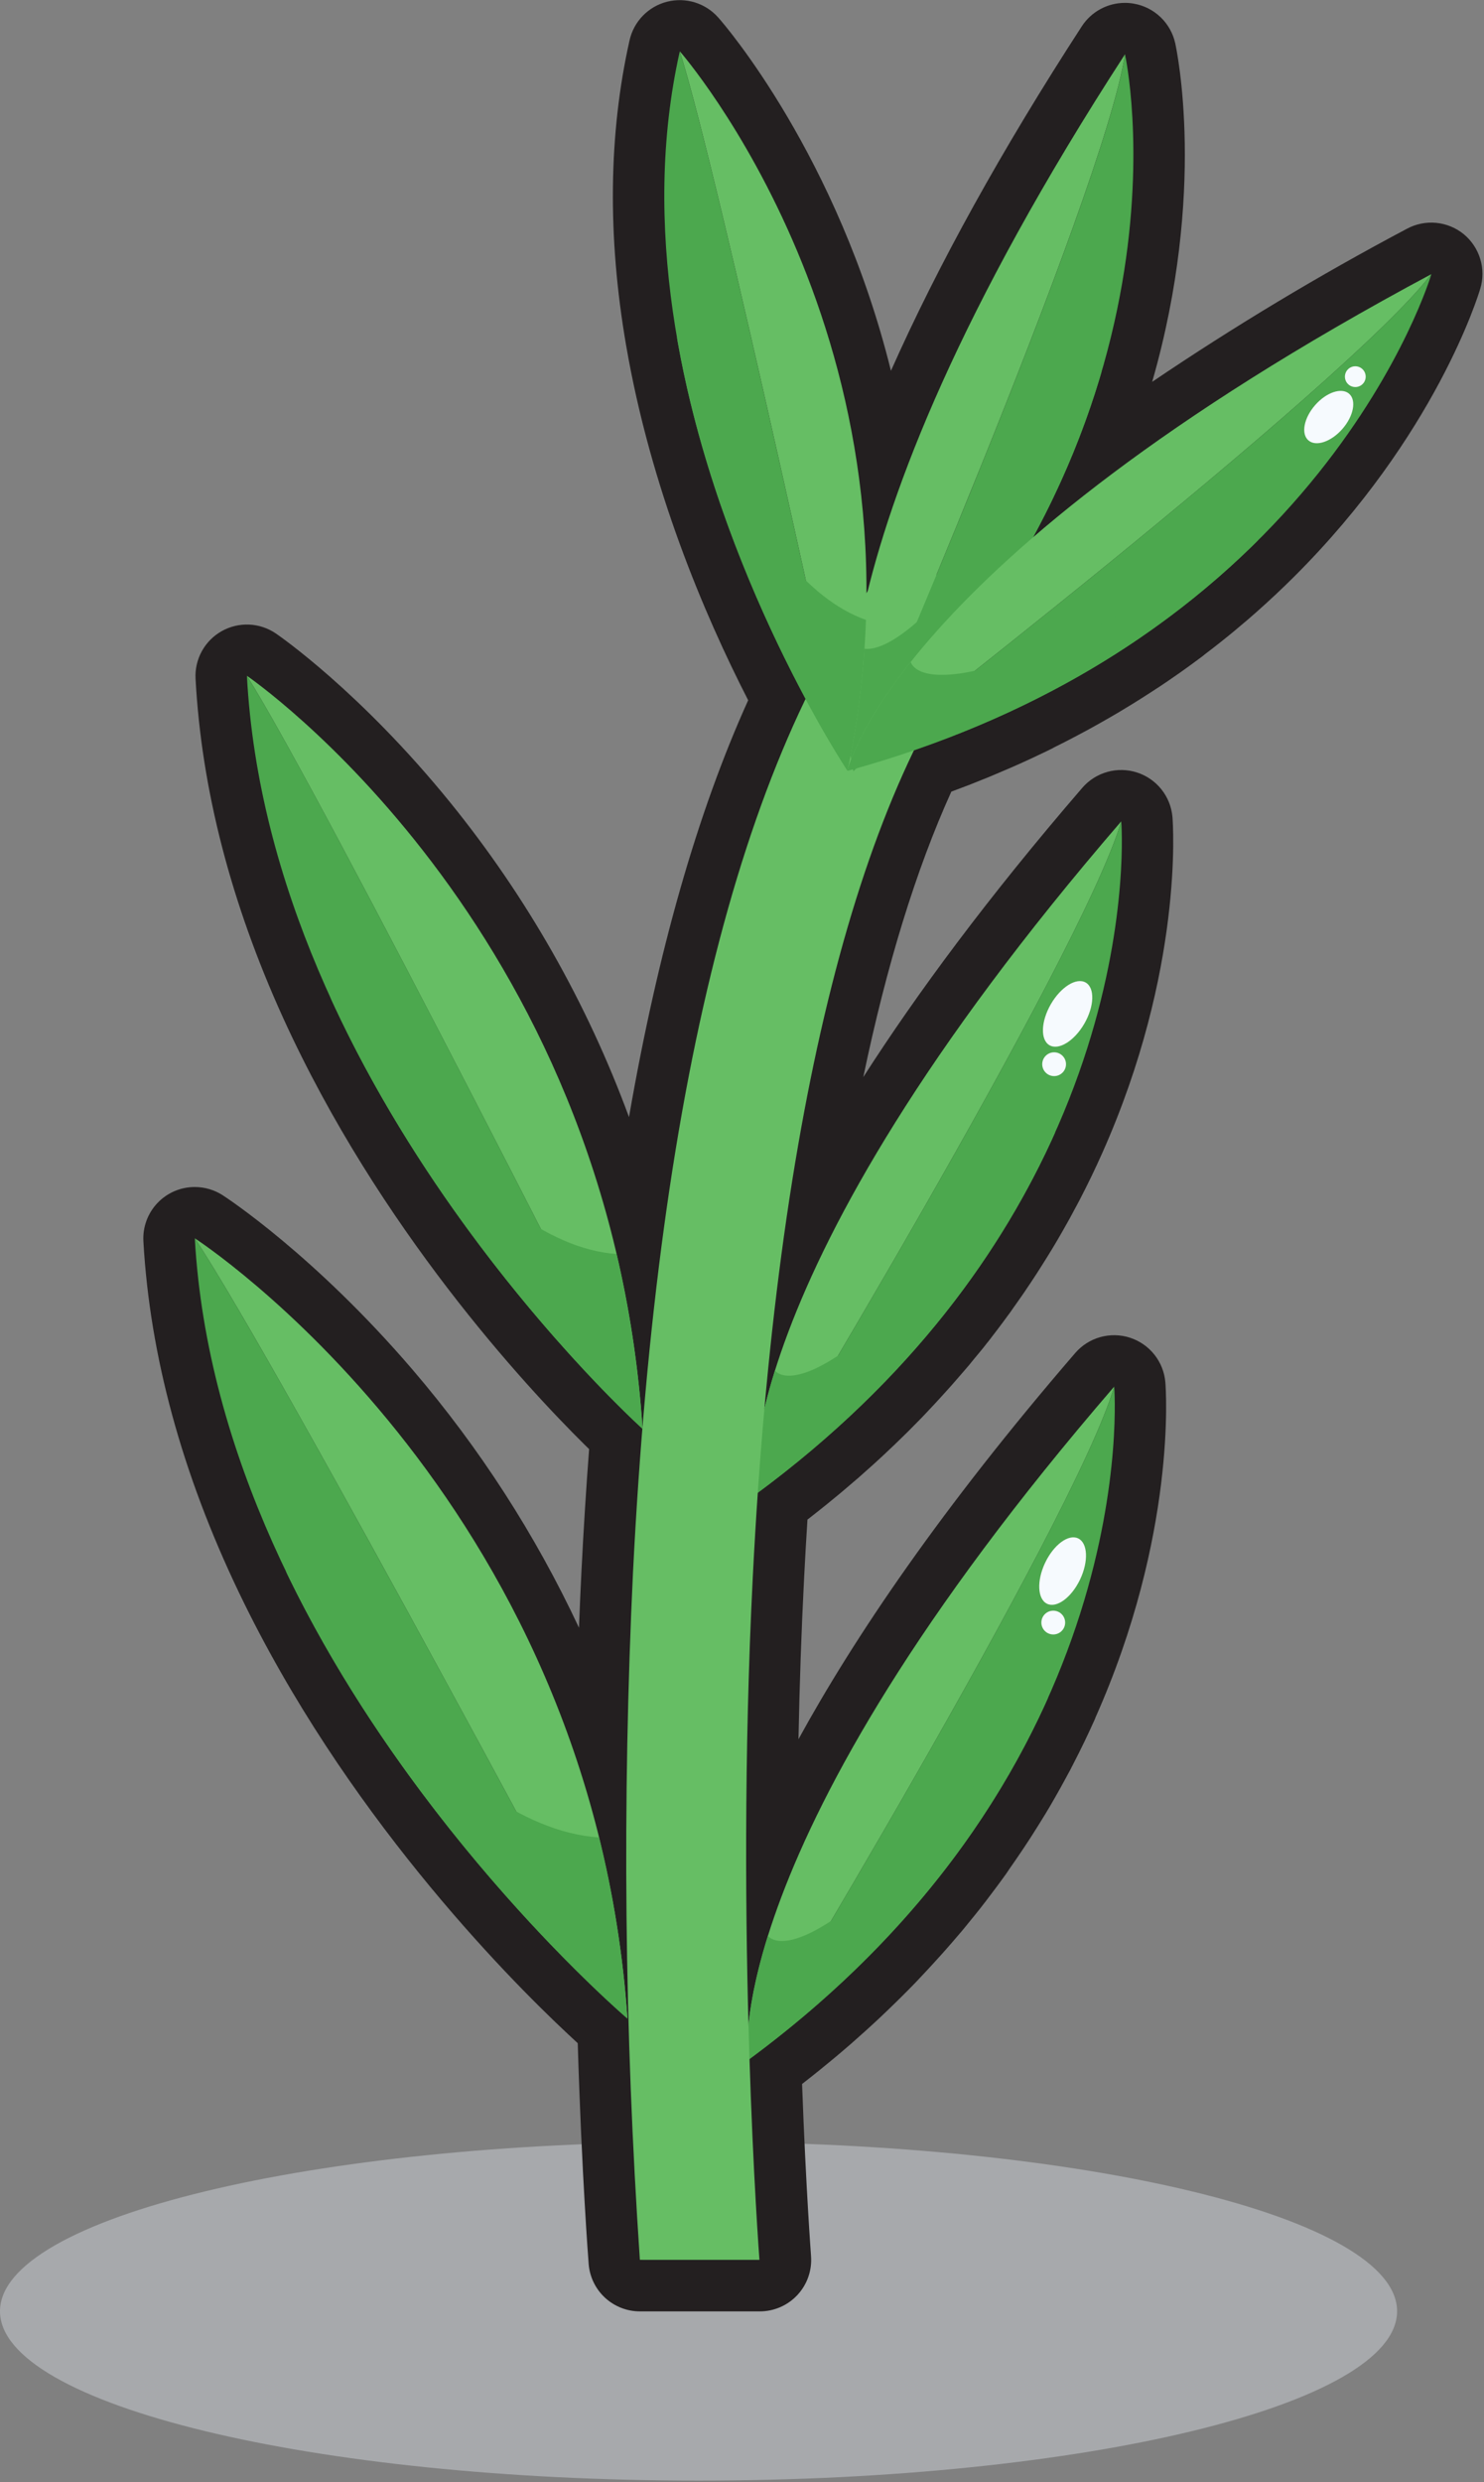 <svg width="433" height="724" viewBox="0 0 433 724" fill="none" xmlns="http://www.w3.org/2000/svg">
<rect x="0" y="0" width="433" height="724" fill="#808080" stroke="none"/>
<g clip-path="url(#clip0_4838_2116)">
<path d="M203.82 723.57C316.387 723.57 407.64 701.452 407.64 674.169C407.64 646.887 316.387 624.77 203.82 624.77C91.253 624.77 0 646.887 0 674.169C0 701.452 91.253 723.57 203.82 723.57Z" fill="#A7A9AC"/>
<path d="M427.08 68.3C424.787 66.434 421.993 65.288 419.05 65.005C416.108 64.722 413.147 65.315 410.54 66.71C384.971 80.257 360.148 95.168 336.18 111.38C352.18 55.74 343.29 14.38 342.9 12.59C342.258 9.702 340.776 7.068 338.641 5.02C336.506 2.972 333.812 1.601 330.9 1.08C330.02 0.916 329.126 0.835 328.23 0.84C325.73 0.84 323.27 1.465 321.073 2.657C318.876 3.85 317.012 5.573 315.65 7.67C292.22 43.77 273.65 77.37 259.96 108.16C244.51 45.61 211.43 7.16 209.61 5.16C207.785 3.076 205.419 1.539 202.774 0.718C200.129 -0.104 197.309 -0.177 194.625 0.507C191.941 1.19 189.499 2.603 187.569 4.589C185.639 6.576 184.296 9.057 183.69 11.76C177.56 39.06 177.21 69.01 182.69 100.76C189.82 142.2 205.33 178.94 218.3 204.26C203.51 236.94 191.89 277.63 183.53 325.85C171.304 292.62 153.692 261.629 131.4 234.12C105.12 201.74 81.48 185.46 80.49 184.78C78.181 183.205 75.477 182.307 72.685 182.187C69.892 182.066 67.121 182.729 64.685 184.099C62.249 185.47 60.244 187.494 58.897 189.943C57.55 192.392 56.913 195.168 57.06 197.96C58.78 230.12 67.37 263.41 82.61 296.91C110.61 358.36 153.37 404.38 170.55 421.38L171.89 422.69C171.02 434.15 170.28 445.95 169.68 457.86C169.39 463.55 169.15 469.19 168.93 474.79C156.228 447.637 139.907 422.33 120.41 399.56C91.76 366.12 66.06 349.34 64.98 348.64C62.552 347.077 59.727 346.244 56.84 346.24C54.797 346.237 52.774 346.651 50.896 347.457C49.019 348.264 47.326 349.445 45.921 350.929C44.517 352.414 43.43 354.169 42.728 356.088C42.026 358.007 41.724 360.05 41.84 362.09C43.72 395.43 53.12 429.93 69.78 464.65C100.31 528.26 147.06 575.87 165.78 593.39L165.87 593.47C166.87 594.41 167.77 595.24 168.57 595.98C169.75 634.86 171.73 659.93 171.76 660.41C172.062 664.177 173.775 667.69 176.556 670.249C179.337 672.807 182.981 674.222 186.76 674.21H221.64C223.714 674.216 225.767 673.793 227.669 672.966C229.571 672.138 231.281 670.926 232.691 669.404C234.1 667.883 235.179 666.086 235.859 664.126C236.539 662.167 236.805 660.087 236.64 658.02C236.64 657.82 235.15 638.5 234.03 607.88C235.16 607.01 236.27 606.13 237.36 605.26L239.08 603.88C240.213 602.973 241.323 602.063 242.41 601.15L243.91 599.91C245.46 598.61 246.99 597.3 248.46 596.02L248.83 595.69C250.217 594.47 251.59 593.246 252.95 592.02L254.42 590.67C255.42 589.78 256.34 588.89 257.29 588L258.89 586.48C259.81 585.6 260.72 584.71 261.63 583.82L263.05 582.42C264.34 581.14 265.61 579.86 266.84 578.59L267.72 577.67C268.72 576.6 269.72 575.54 270.72 574.47C271.11 574.06 272.21 572.85 272.21 572.85C272.96 572.04 273.7 571.23 274.42 570.42L275.99 568.66C276.69 567.87 277.37 567.08 278.06 566.29L278.44 565.84C278.81 565.42 279.18 564.99 279.54 564.56C280.41 563.56 281.26 562.56 282.1 561.5C282.75 560.72 283.38 559.94 284.01 559.15L284.08 559.07L285.93 556.76C286.41 556.16 286.87 555.55 287.34 554.94L287.51 554.73L289.02 552.73L290.63 550.59C291.09 549.98 291.54 549.36 291.99 548.75L292.21 548.45L293.6 546.53L294.6 545.04C295.68 543.5 296.75 541.96 297.79 540.41L298.69 539.07C299.26 538.23 299.8 537.39 300.35 536.55L301.23 535.18C301.78 534.32 302.33 533.45 302.86 532.6L303.56 531.47C305.56 528.3 307.42 525.08 309.2 521.89L309.32 521.68L311.01 518.6L311.35 517.96C311.91 516.96 312.45 515.96 312.99 514.86L313.13 514.59C315.41 510.2 317.57 505.7 319.57 501.22V501.14C343.37 447.74 340.18 405.03 340.03 403.24C339.789 400.293 338.682 397.483 336.848 395.164C335.015 392.844 332.537 391.118 329.726 390.203C326.915 389.287 323.896 389.222 321.048 390.017C318.2 390.812 315.651 392.431 313.72 394.67C274.58 440.06 249.3 477.54 232.98 507.31C233.287 491.396 233.827 475.866 234.6 460.72C234.89 454.87 235.23 449.02 235.6 443.25L235.87 443.05C237.03 442.15 238.18 441.25 239.32 440.33L241.03 438.96L244.35 436.24L245.85 434.99C247.397 433.69 248.923 432.386 250.43 431.08L250.78 430.77C252.167 429.55 253.537 428.33 254.89 427.11L256.37 425.75C257.37 424.86 258.29 423.97 259.23 423.08L260.83 421.57C261.76 420.68 262.67 419.79 263.58 418.9L265 417.51C266.28 416.23 267.54 414.96 268.78 413.68L269.68 412.74C270.7 411.68 271.7 410.616 272.68 409.55L274.17 407.93L276.38 405.5L277.95 403.74C278.65 402.95 279.34 402.15 280.02 401.36L280.41 400.91L281.5 399.65C282.37 398.65 283.22 397.65 284.06 396.58C284.7 395.8 285.33 395.03 286.06 394.17C286.79 393.31 287.31 392.62 287.92 391.84C288.4 391.24 288.92 390.63 289.34 390.03L289.5 389.82L291.03 387.82C291.56 387.11 292.1 386.41 292.63 385.69C293.16 384.97 293.54 384.46 293.98 383.85L294.15 383.62C294.64 382.96 295.15 382.3 295.58 381.62L296.67 380.08C297.74 378.55 298.8 377.08 299.82 375.51L300.74 374.15L302.4 371.62L303.27 370.26C303.83 369.39 304.38 368.53 304.92 367.65L305.61 366.54C307.61 363.35 309.48 360.13 311.26 356.94L311.37 356.75C311.94 355.75 312.5 354.7 313.05 353.68L313.4 353.02C313.96 352.02 314.5 350.97 315.01 350.02L315.18 349.69C317.46 345.3 319.62 340.81 321.61 336.34C345.44 282.9 342.25 240.16 342.1 238.34C341.851 235.399 340.74 232.597 338.906 230.284C337.072 227.972 334.597 226.252 331.79 225.34C328.98 224.425 325.963 224.36 323.116 225.153C320.27 225.946 317.721 227.563 315.79 229.8C288.15 261.85 267.43 289.95 251.89 314.18C258.71 281.45 267.29 253.62 277.58 230.91C279.307 230.243 281.023 229.596 282.73 228.97L284.6 228.23C285.83 227.75 287.04 227.23 288.24 226.77L290.24 225.93C291.42 225.44 292.59 224.93 293.76 224.43L295.59 223.64C297.24 222.92 298.87 222.18 300.47 221.44L301.69 220.87C303.02 220.25 304.33 219.63 305.63 219L307.23 218.2L307.65 217.96L310.58 216.49L312.67 215.41C313.61 214.93 314.54 214.41 315.45 213.94L315.92 213.69L317.45 212.87C318.63 212.23 319.79 211.58 320.94 210.93C321.83 210.43 322.71 209.93 323.67 209.37L326.22 207.89L328.42 206.56C329.13 206.13 329.85 205.7 330.55 205.26L332.81 203.85L334.74 202.61L335.03 202.43L337.03 201.13L338.57 200.13C340.13 199.08 341.68 198.03 343.19 196.97L344.51 196.05L346.98 194.28L348.28 193.33L350.75 191.5L351.75 190.7C354.75 188.44 357.66 186.11 360.47 183.79L360.65 183.63C361.56 182.88 362.44 182.13 363.33 181.37L363.89 180.9L366.48 178.64L366.75 178.4C370.46 175.11 374.1 171.7 377.57 168.24C419 126.96 431.39 85.94 431.9 84.24C432.761 81.404 432.763 78.376 431.905 75.54C431.047 72.703 429.368 70.183 427.08 68.3Z" fill="#231F20"/>
<path d="M56.84 361.2C82.01 399.14 183.08 588.8 183.08 588.8C172.42 435.88 56.84 361.2 56.84 361.2Z" fill="#66BE64"/>
<path d="M56.84 361.2C63.95 487.45 183.08 588.8 183.08 588.8C183.08 588.8 82.01 399.14 56.84 361.2Z" fill="#4CA84E"/>
<g style="mix-blend-mode:multiply">
<path d="M183.08 588.8C181.853 570.98 179.079 553.3 174.79 535.96C129.18 533.08 83.53 458.49 83.32 458.16C120.48 535.53 183.08 588.8 183.08 588.8Z" fill="#4CA84E"/>
</g>
<path d="M72.04 197.12C95.04 233.74 187.49 416.78 187.49 416.78C177.73 269.2 72.04 197.12 72.04 197.12Z" fill="#66BE64"/>
<path d="M72.04 197.12C78.54 318.96 187.49 416.78 187.49 416.78C187.49 416.78 95.06 233.74 72.04 197.12Z" fill="#4CA84E"/>
<g style="mix-blend-mode:multiply">
<path d="M187.49 416.78C186.367 399.6 183.828 382.543 179.9 365.78C138.2 362.96 96.44 290.96 96.26 290.66C130.24 365.36 187.49 416.78 187.49 416.78Z" fill="#4CA84E"/>
</g>
<path d="M218.23 600.96C218.23 600.96 313.35 444.39 325.1 404.46C208.58 539.56 218.23 600.96 218.23 600.96Z" fill="#66BE64"/>
<path d="M325.1 404.46C313.35 444.39 218.23 600.96 218.23 600.96C334.28 515.43 325.1 404.46 325.1 404.46Z" fill="#4CA84E"/>
<g style="mix-blend-mode:multiply">
<path d="M224.07 564.64C216.39 589.17 218.23 600.92 218.23 600.92C264.54 566.81 290.89 528.64 305.86 495.09C235.36 582.7 224.07 564.64 224.07 564.64Z" fill="#4CA84E"/>
</g>
<path d="M220.29 436.029C220.29 436.029 315.41 279.499 327.16 239.569C210.65 374.679 220.29 436.029 220.29 436.029Z" fill="#66BE64"/>
<path d="M327.16 239.569C315.41 279.499 220.29 436.029 220.29 436.029C336.33 350.549 327.16 239.569 327.16 239.569Z" fill="#4CA84E"/>
<g style="mix-blend-mode:multiply">
<path d="M226.12 399.75C218.44 424.28 220.29 436.03 220.29 436.03C266.65 401.96 292.95 363.76 307.92 330.2C237.41 417.82 226.12 399.75 226.12 399.75Z" fill="#4CA84E"/>
</g>
<path d="M186.7 659.17C182.175 592.398 181.508 525.42 184.7 458.57C192.02 313.06 218.45 212.36 263.24 159.29L289.99 181.87C250.81 228.24 226.49 324.4 219.65 459.96C214.37 564.35 221.52 658.27 221.59 659.18L186.7 659.17Z" fill="#66BE64"/>
<path d="M249 224.96C249 224.96 322 56.96 328.25 15.83C231.12 165.49 249 224.96 249 224.96Z" fill="#66BE64"/>
<path d="M328.25 15.84C322.03 56.96 249 224.96 249 224.96C352.39 124.54 328.25 15.84 328.25 15.84Z" fill="#4CA84E"/>
<g style="mix-blend-mode:multiply">
<path d="M249.86 188.229C245.58 213.579 249 224.97 249 224.97C290.26 184.9 311.19 143.509 321.47 108.229C263.5 204.599 249.86 188.229 249.86 188.229Z" fill="#4CA84E"/>
</g>
<path d="M198.35 14.96C209.79 50.87 247.29 224.79 247.29 224.79C273.45 100.65 198.35 14.96 198.35 14.96Z" fill="#66BE64"/>
<path d="M198.35 14.96C175.4 117.09 247.29 224.79 247.29 224.79C247.29 224.79 209.79 50.96 198.35 14.96Z" fill="#4CA84E"/>
<g style="mix-blend-mode:multiply">
<path d="M247.29 224.83C250.355 210.347 252.155 195.625 252.67 180.83C217.01 168.2 197.56 98.47 197.47 98.16C209.52 168.22 247.29 224.83 247.29 224.83Z" fill="#4CA84E"/>
</g>
<path d="M247.25 224.83C247.25 224.83 392.29 112.96 417.65 79.96C260.3 164.1 247.25 224.83 247.25 224.83Z" fill="#66BE64"/>
<path d="M417.65 79.96C392.29 112.96 247.25 224.83 247.25 224.83C386.27 186.79 417.65 79.96 417.65 79.96Z" fill="#4CA84E"/>
<g style="mix-blend-mode:multiply">
<path d="M265.74 193.07C249.74 213.2 247.25 224.83 247.25 224.83C302.72 209.65 341.04 183.51 367.07 157.58C269.78 213.96 265.74 193.07 265.74 193.07Z" fill="#4CA84E"/>
</g>
<path d="M316.398 298.57C319.314 293.519 319.487 288.16 316.785 286.6C314.082 285.04 309.528 287.869 306.612 292.92C303.696 297.971 303.522 303.33 306.225 304.89C308.927 306.451 313.482 303.621 316.398 298.57Z" fill="#F6FAFE"/>
<path d="M391.675 125.127C394.959 121.374 395.841 116.774 393.647 114.854C391.452 112.934 387.011 114.421 383.727 118.174C380.443 121.928 379.561 126.527 381.755 128.447C383.95 130.367 388.391 128.881 391.675 125.127Z" fill="#F6FAFE"/>
<path d="M307.57 313.89C309.487 313.89 311.04 312.337 311.04 310.42C311.04 308.504 309.487 306.95 307.57 306.95C305.654 306.95 304.1 308.504 304.1 310.42C304.1 312.337 305.654 313.89 307.57 313.89Z" fill="#F6FAFE"/>
<path d="M315.156 460.694C317.655 455.425 317.396 450.069 314.577 448.732C311.758 447.394 307.446 450.582 304.946 455.851C302.446 461.12 302.705 466.476 305.525 467.813C308.344 469.151 312.656 465.963 315.156 460.694Z" fill="#F6FAFE"/>
<path d="M307.32 476.759C309.237 476.759 310.79 475.206 310.79 473.289C310.79 471.373 309.237 469.819 307.32 469.819C305.404 469.819 303.85 471.373 303.85 473.289C303.85 475.206 305.404 476.759 307.32 476.759Z" fill="#F6FAFE"/>
<path d="M395.45 112.9C397.123 112.9 398.48 111.543 398.48 109.87C398.48 108.196 397.123 106.84 395.45 106.84C393.776 106.84 392.42 108.196 392.42 109.87C392.42 111.543 393.776 112.9 395.45 112.9Z" fill="#F6FAFE"/>
</g>
<defs>
<clipPath id="clip0_4838_2116">
<rect width="432.61" height="723.57" fill="white"/>
</clipPath>
</defs>
</svg>

